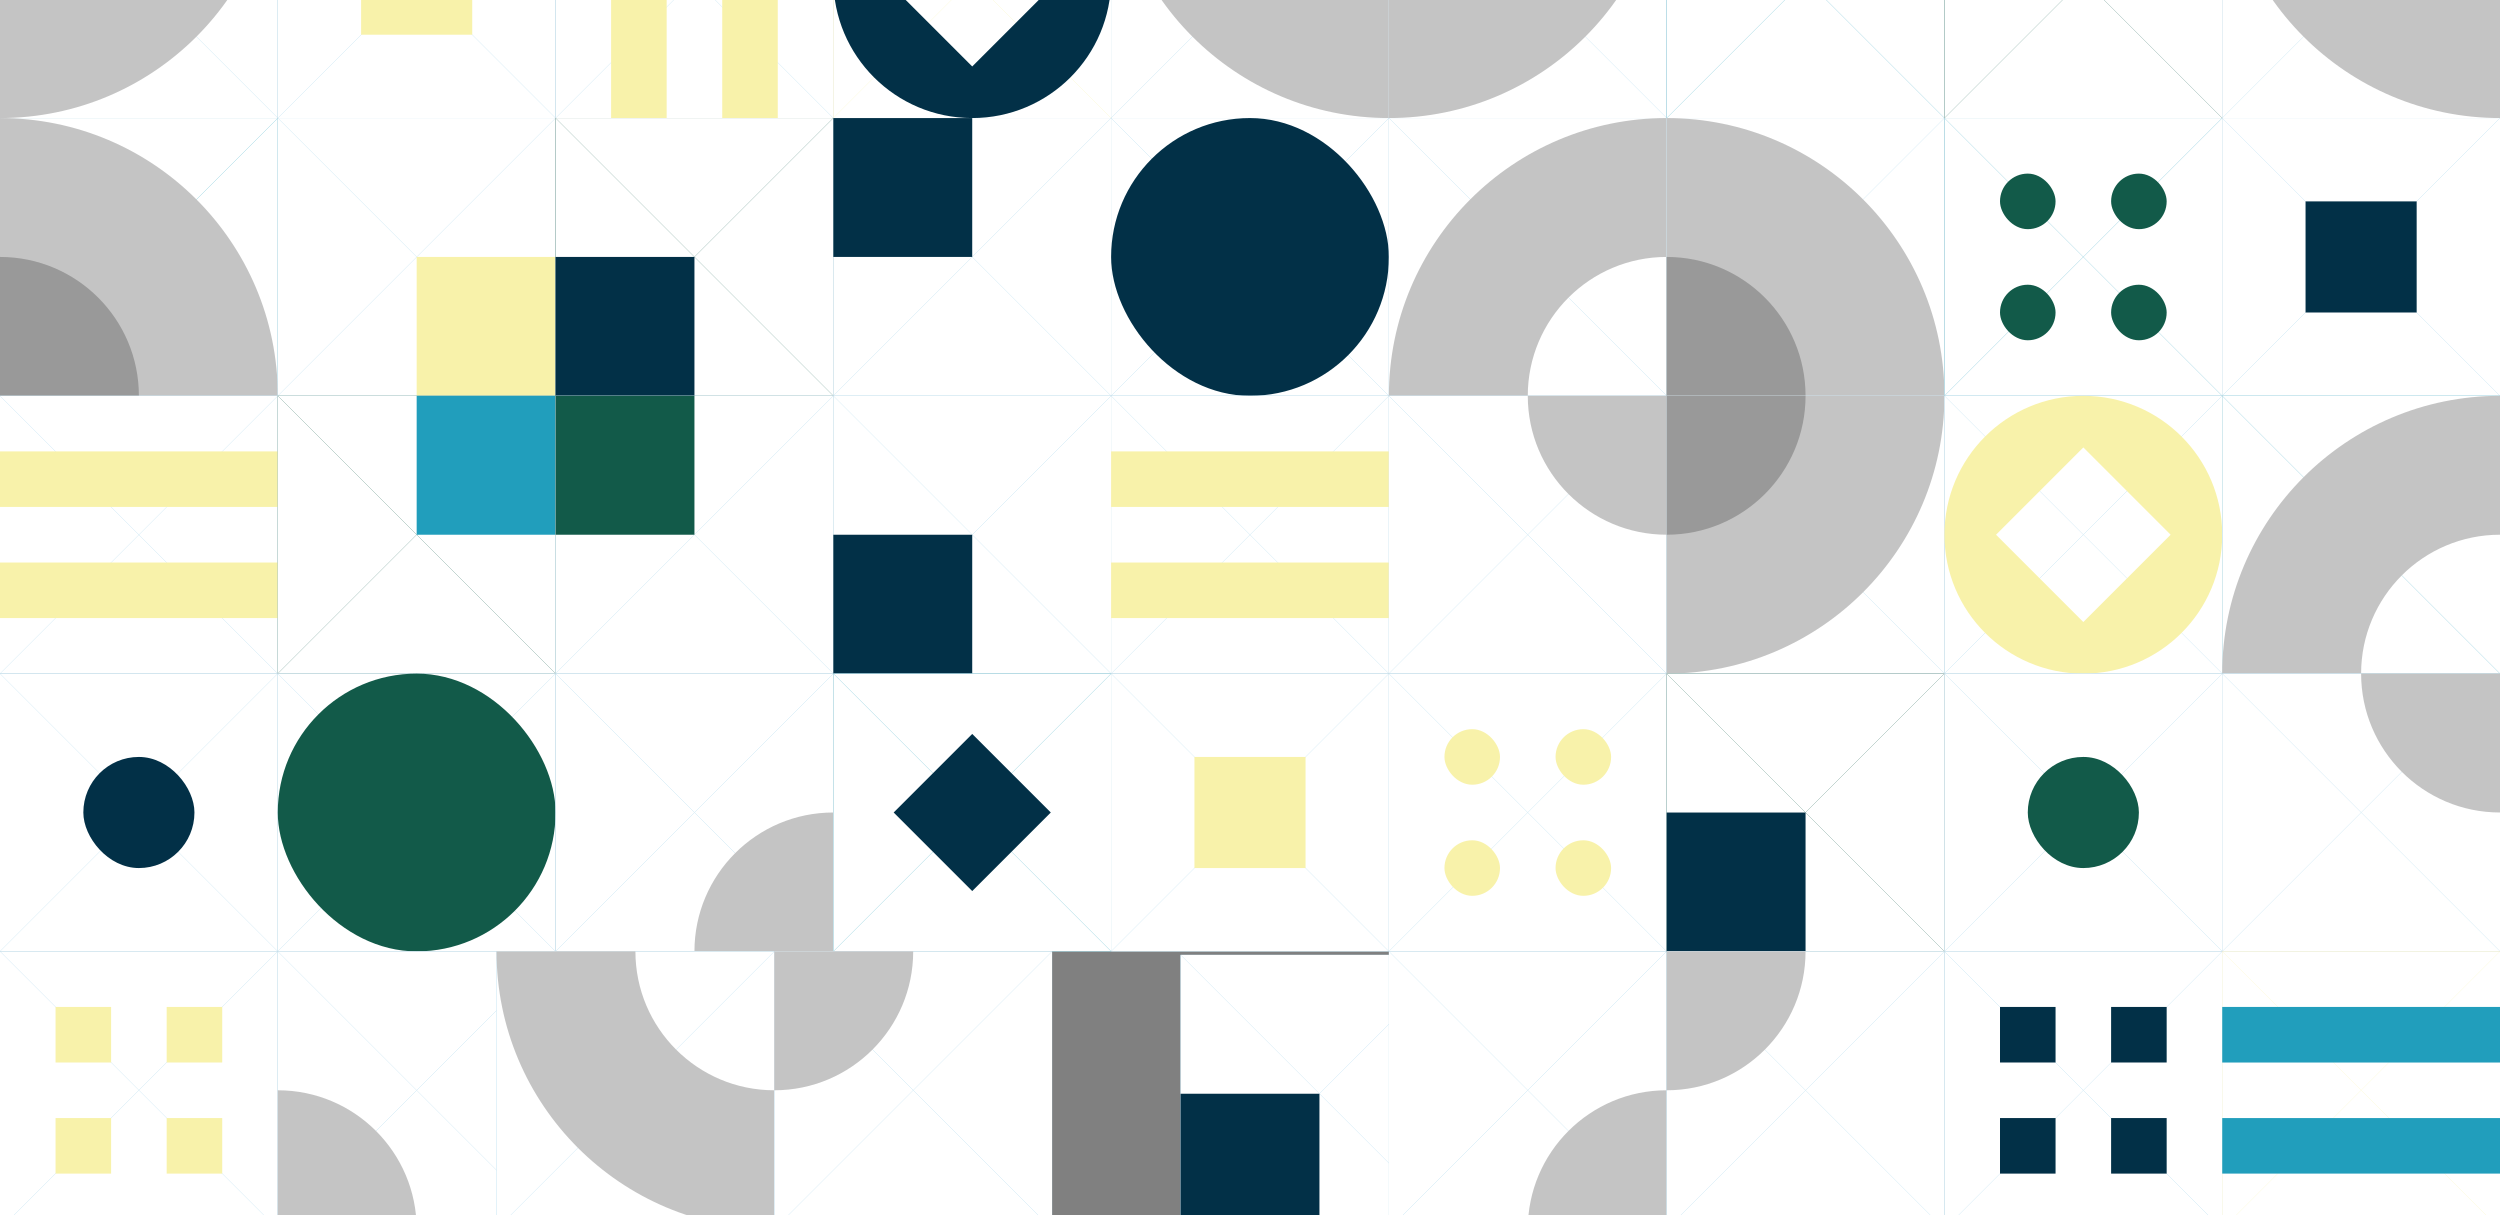 <svg width="1440" height="700" viewBox="0 0 1440 700" fill="none" xmlns="http://www.w3.org/2000/svg">
<rect x="0" y="0" width="1440" height="700" fill="#808080" stroke="none"/>
<g clip-path="url(#clip0_2_1821)">
<rect width="160" height="160" transform="translate(0 -92)" fill="#8ECAE6"/>
<path d="M80 -12L160 -92V68L80 -12Z" fill="white"/>
<path d="M80 -12L160 68L-1.87557e-05 68L80 -12Z" fill="white"/>
<path d="M80 -12L0 -92V68L80 -12Z" fill="white"/>
<path fill-rule="evenodd" clip-rule="evenodd" d="M160 -92H80C80 -47.817 44.183 -12 0 -12V68C88.366 68 160 -3.634 160 -92Z" fill="#C4C4C4"/>
</g>
<g clip-path="url(#clip1_2_1821)">
<rect width="160" height="160" transform="translate(160 -92)" fill="#8ECAE6"/>
<path d="M240 -12L320 -92V68L240 -12Z" fill="white"/>
<path d="M240 -12L320 68L160 68L240 -12Z" fill="white"/>
<path d="M240 -12L160 -92V68L240 -12Z" fill="white"/>
<rect x="208" y="-44" width="64" height="64" fill="#F8F2AA"/>
</g>
<g clip-path="url(#clip2_2_1821)">
<rect width="160" height="160" transform="translate(320 -92)" fill="#8ECAE6"/>
<path d="M400 -12L480 -92V68L400 -12Z" fill="white"/>
<path d="M400 -12L480 68L320 68L400 -12Z" fill="white"/>
<path d="M400 -12L320 -92V68L400 -12Z" fill="white"/>
<rect x="352" y="68" width="160" height="32" transform="rotate(-90 352 68)" fill="#F8F2AA"/>
<rect x="416" y="68" width="160" height="32" transform="rotate(-90 416 68)" fill="#F8F2AA"/>
</g>
<g clip-path="url(#clip3_2_1821)">
<rect width="160" height="160" transform="translate(480 -92)" fill="#F8F2AA"/>
<path d="M560 -12L640 -92V68L560 -12Z" fill="white"/>
<path d="M560 -12L640 68L480 68L560 -12Z" fill="white"/>
<path d="M560 -12L480 -92V68L560 -12Z" fill="white"/>
<path fill-rule="evenodd" clip-rule="evenodd" d="M560 -92C515.817 -92 480 -56.183 480 -12C480 32.183 515.817 68 560 68C604.183 68 640 32.183 640 -12C640 -56.183 604.183 -92 560 -92ZM560 -62.283L509.717 -12L560 38.283L610.283 -12L560 -62.283Z" fill="#023047"/>
</g>
<g clip-path="url(#clip4_2_1821)">
<rect width="160" height="160" transform="translate(640 -92)" fill="#8ECAE6"/>
<path d="M720 -12L800 -92V68L720 -12Z" fill="white"/>
<path d="M720 -12L800 68L640 68L720 -12Z" fill="white"/>
<path d="M720 -12L640 -92V68L720 -12Z" fill="white"/>
<path d="M640 -92H800V68C711.634 68 640 -3.634 640 -92Z" fill="#C4C4C4"/>
</g>
<g clip-path="url(#clip5_2_1821)">
<rect width="160" height="160" transform="translate(800 -92)" fill="#8ECAE6"/>
<path d="M880 -12L960 -92V68L880 -12Z" fill="white"/>
<path d="M880 -12L960 68L800 68L880 -12Z" fill="white"/>
<path d="M880 -12L800 -92V68L880 -12Z" fill="white"/>
<path d="M800 -92H960C960 -3.634 888.366 68 800 68V-92Z" fill="#C4C4C4"/>
</g>
<g clip-path="url(#clip6_2_1821)">
<rect width="160" height="160" transform="translate(960 -92)" fill="#219EBC"/>
<path d="M1040 -12L1120 -92V68L1040 -12Z" fill="white"/>
<path d="M1040 -12L1120 68L960 68L1040 -12Z" fill="white"/>
<path d="M1040 -12L960 -92V68L1040 -12Z" fill="white"/>
</g>
<g clip-path="url(#clip7_2_1821)">
<rect width="160" height="160" transform="translate(1120 -92)" fill="#125A49"/>
<path d="M1200 -12L1280 -92V68L1200 -12Z" fill="white"/>
<path d="M1200 -12L1280 68L1120 68L1200 -12Z" fill="white"/>
<path d="M1200 -12L1120 -92V68L1200 -12Z" fill="white"/>
</g>
<g clip-path="url(#clip8_2_1821)">
<rect width="160" height="160" transform="translate(1280 -92)" fill="#8ECAE6"/>
<path d="M1360 -12L1440 -92V68L1360 -12Z" fill="white"/>
<path d="M1360 -12L1440 68L1280 68L1360 -12Z" fill="white"/>
<path d="M1360 -12L1280 -92V68L1360 -12Z" fill="white"/>
<path d="M1280 -92H1440V68C1351.63 68 1280 -3.634 1280 -92Z" fill="#C4C4C4"/>
</g>
<g clip-path="url(#clip9_2_1821)">
<rect width="160" height="160" transform="translate(0 68)" fill="#219EBC"/>
<path d="M80 148L160 68V228L80 148Z" fill="white"/>
<path d="M80 148L160 228L-1.87557e-05 228L80 148Z" fill="white"/>
<path d="M80 148L0 68V228L80 148Z" fill="white"/>
<path d="M80 148L160 68L-1.17619e-05 68L80 148Z" fill="white"/>
<path d="M0 68C88.366 68 160 139.634 160 228H0L0 68Z" fill="#C4C4C4"/>
<path d="M0 148C44.183 148 80 183.817 80 228H0L0 148Z" fill="#999999"/>
</g>
<g clip-path="url(#clip10_2_1821)">
<rect width="160" height="160" transform="translate(0 228)" fill="#8ECAE6"/>
<path d="M80 308L160 228V388L80 308Z" fill="white"/>
<path d="M80 308L160 388L-1.87557e-05 388L80 308Z" fill="white"/>
<path d="M80 308L0 228V388L80 308Z" fill="white"/>
<path d="M80 308L160 228L-1.17619e-05 228L80 308Z" fill="white"/>
<rect y="260" width="160" height="32" fill="#F8F2AA"/>
<rect y="324" width="160" height="32" fill="#F8F2AA"/>
</g>
<g clip-path="url(#clip11_2_1821)">
<rect width="160" height="160" transform="translate(0 388)" fill="#8ECAE6"/>
<path d="M80 468L160 388V548L80 468Z" fill="white"/>
<path d="M80 468L160 548L-1.87557e-05 548L80 468Z" fill="white"/>
<path d="M80 468L0 388V548L80 468Z" fill="white"/>
<path d="M80 468L160 388L-1.17619e-05 388L80 468Z" fill="white"/>
<rect x="48" y="436" width="64" height="64" rx="32" fill="#023047"/>
</g>
<g clip-path="url(#clip12_2_1821)">
<rect width="160" height="160" transform="translate(0 548)" fill="#8ECAE6"/>
<path d="M80 628L160 548V708L80 628Z" fill="white"/>
<path d="M80 628L160 708L-1.87557e-05 708L80 628Z" fill="white"/>
<path d="M80 628L0 548V708L80 628Z" fill="white"/>
<path d="M80 628L160 548L-1.17619e-05 548L80 628Z" fill="white"/>
<rect x="32" y="580" width="32" height="32" fill="#F8F2AA"/>
<rect x="32" y="644" width="32" height="32" fill="#F8F2AA"/>
<rect x="96" y="580" width="32" height="32" fill="#F8F2AA"/>
<rect x="96" y="644" width="32" height="32" fill="#F8F2AA"/>
</g>
<g clip-path="url(#clip13_2_1821)">
<rect width="160" height="160" transform="translate(160 68)" fill="#8ECAE6"/>
<path d="M240 148L320 68V228L240 148Z" fill="white"/>
<path d="M240 148L320 228L160 228L240 148Z" fill="white"/>
<path d="M240 148L160 68V228L240 148Z" fill="white"/>
<path d="M240 148L320 68L160 68L240 148Z" fill="white"/>
<rect x="240" y="148" width="80" height="80" fill="#F8F2AA"/>
</g>
<g clip-path="url(#clip14_2_1821)">
<rect width="160" height="160" transform="translate(160 228)" fill="#125A49"/>
<path d="M240 308L320 228V388L240 308Z" fill="white"/>
<path d="M240 308L320 388L160 388L240 308Z" fill="white"/>
<path d="M240 308L160 228V388L240 308Z" fill="white"/>
<path d="M240 308L320 228L160 228L240 308Z" fill="white"/>
<rect x="240" y="228" width="80" height="80" fill="#219EBC"/>
</g>
<g clip-path="url(#clip15_2_1821)">
<rect width="160" height="160" transform="translate(160 388)" fill="#8ECAE6"/>
<path d="M240 468L320 388V548L240 468Z" fill="white"/>
<path d="M240 468L320 548L160 548L240 468Z" fill="white"/>
<path d="M240 468L160 388V548L240 468Z" fill="white"/>
<path d="M240 468L320 388L160 388L240 468Z" fill="white"/>
<rect x="160" y="388" width="160" height="160" rx="80" fill="#125A49"/>
</g>
<g clip-path="url(#clip16_2_1821)">
<rect width="160" height="160" transform="translate(160 548)" fill="#8ECAE6"/>
<path d="M240 628L320 548V708L240 628Z" fill="white"/>
<path d="M240 628L320 708L160 708L240 628Z" fill="white"/>
<path d="M240 628L160 548V708L240 628Z" fill="white"/>
<path d="M240 628L320 548L160 548L240 628Z" fill="white"/>
<path d="M160 628C204.183 628 240 663.817 240 708H160V628Z" fill="#C4C4C4"/>
</g>
<g clip-path="url(#clip17_2_1821)">
<rect width="160" height="160" transform="translate(320 68)" fill="#125A49"/>
<path d="M400 148L480 68V228L400 148Z" fill="white"/>
<path d="M400 148L480 228L320 228L400 148Z" fill="white"/>
<path d="M400 148L320 68V228L400 148Z" fill="white"/>
<path d="M400 148L480 68L320 68L400 148Z" fill="white"/>
<rect x="320" y="148" width="80" height="80" fill="#023047"/>
</g>
<g clip-path="url(#clip18_2_1821)">
<rect width="160" height="160" transform="translate(320 228)" fill="#8ECAE6"/>
<path d="M400 308L480 228V388L400 308Z" fill="white"/>
<path d="M400 308L480 388L320 388L400 308Z" fill="white"/>
<path d="M400 308L320 228V388L400 308Z" fill="white"/>
<path d="M400 308L480 228L320 228L400 308Z" fill="white"/>
<rect x="320" y="228" width="80" height="80" fill="#125A49"/>
</g>
<g clip-path="url(#clip19_2_1821)">
<rect width="160" height="160" transform="translate(320 388)" fill="#8ECAE6"/>
<path d="M400 468L480 388V548L400 468Z" fill="white"/>
<path d="M400 468L480 548L320 548L400 468Z" fill="white"/>
<path d="M400 468L320 388V548L400 468Z" fill="white"/>
<path d="M400 468L480 388L320 388L400 468Z" fill="white"/>
<path d="M400 548C400 503.817 435.817 468 480 468V548H400Z" fill="#C4C4C4"/>
</g>
<g clip-path="url(#clip20_2_1821)">
<rect width="160" height="160" transform="translate(286 548)" fill="#8ECAE6"/>
<path d="M366 628L446 548V708L366 628Z" fill="white"/>
<path d="M366 628L446 708L286 708L366 628Z" fill="white"/>
<path d="M366 628L286 548V708L366 628Z" fill="white"/>
<path d="M366 628L446 548L286 548L366 628Z" fill="white"/>
<path fill-rule="evenodd" clip-rule="evenodd" d="M366 548H286C286 636.366 357.634 708 446 708V628C401.817 628 366 592.183 366 548Z" fill="#C4C4C4"/>
</g>
<g clip-path="url(#clip21_2_1821)">
<rect width="160" height="160" transform="translate(480 68)" fill="#8ECAE6"/>
<path d="M560 148L640 68V228L560 148Z" fill="white"/>
<path d="M560 148L640 228L480 228L560 148Z" fill="white"/>
<path d="M560 148L480 68V228L560 148Z" fill="white"/>
<path d="M560 148L640 68L480 68L560 148Z" fill="white"/>
<rect x="480" y="68" width="80" height="80" fill="#023047"/>
</g>
<g clip-path="url(#clip22_2_1821)">
<rect width="160" height="160" transform="translate(480 228)" fill="#8ECAE6"/>
<path d="M560 308L640 228V388L560 308Z" fill="white"/>
<path d="M560 308L640 388L480 388L560 308Z" fill="white"/>
<path d="M560 308L480 228V388L560 308Z" fill="white"/>
<path d="M560 308L640 228L480 228L560 308Z" fill="white"/>
<rect x="480" y="308" width="80" height="80" fill="#023047"/>
</g>
<g clip-path="url(#clip23_2_1821)">
<rect width="160" height="160" transform="translate(480 388)" fill="#219EBC"/>
<path d="M560 468L640 388V548L560 468Z" fill="white"/>
<path d="M560 468L640 548L480 548L560 468Z" fill="white"/>
<path d="M560 468L480 388V548L560 468Z" fill="white"/>
<path d="M560 468L640 388L480 388L560 468Z" fill="white"/>
<rect x="514.745" y="468" width="64" height="64" transform="rotate(-45 514.745 468)" fill="#023047"/>
</g>
<g clip-path="url(#clip24_2_1821)">
<rect width="160" height="160" transform="translate(446 548)" fill="#8ECAE6"/>
<path d="M526 628L606 548V708L526 628Z" fill="white"/>
<path d="M526 628L606 708L446 708L526 628Z" fill="white"/>
<path d="M526 628L446 548V708L526 628Z" fill="white"/>
<path d="M526 628L606 548L446 548L526 628Z" fill="white"/>
<path d="M446 548H526C526 592.183 490.183 628 446 628V548Z" fill="#C4C4C4"/>
</g>
<g clip-path="url(#clip25_2_1821)">
<rect width="160" height="160" transform="translate(640 68)" fill="#8ECAE6"/>
<path d="M720 148L800 68V228L720 148Z" fill="white"/>
<path d="M720 148L800 228L640 228L720 148Z" fill="white"/>
<path d="M720 148L640 68V228L720 148Z" fill="white"/>
<path d="M720 148L800 68L640 68L720 148Z" fill="white"/>
<rect x="640" y="68" width="160" height="160" rx="80" fill="#023047"/>
</g>
<g clip-path="url(#clip26_2_1821)">
<rect width="160" height="160" transform="translate(640 228)" fill="#8ECAE6"/>
<path d="M720 308L800 228V388L720 308Z" fill="white"/>
<path d="M720 308L800 388L640 388L720 308Z" fill="white"/>
<path d="M720 308L640 228V388L720 308Z" fill="white"/>
<path d="M720 308L800 228L640 228L720 308Z" fill="white"/>
<rect x="640" y="260" width="160" height="32" fill="#F8F2AA"/>
<rect x="640" y="324" width="160" height="32" fill="#F8F2AA"/>
</g>
<g clip-path="url(#clip27_2_1821)">
<rect width="160" height="160" transform="translate(640 388)" fill="#8ECAE6"/>
<path d="M720 468L800 388V548L720 468Z" fill="white"/>
<path d="M720 468L800 548L640 548L720 468Z" fill="white"/>
<path d="M720 468L640 388V548L720 468Z" fill="white"/>
<path d="M720 468L800 388L640 388L720 468Z" fill="white"/>
<rect x="688" y="436" width="64" height="64" fill="#F8F2AA"/>
</g>
<g clip-path="url(#clip28_2_1821)">
<rect width="160" height="160" transform="translate(680 550)" fill="#8ECAE6"/>
<path d="M760 630L840 550V710L760 630Z" fill="white"/>
<path d="M760 630L840 710L680 710L760 630Z" fill="white"/>
<path d="M760 630L680 550V710L760 630Z" fill="white"/>
<path d="M760 630L840 550L680 550L760 630Z" fill="white"/>
<rect x="680" y="630" width="80" height="80" fill="#023047"/>
</g>
<g clip-path="url(#clip29_2_1821)">
<rect width="160" height="160" transform="translate(800 68)" fill="#8ECAE6"/>
<path d="M880 148L960 68V228L880 148Z" fill="white"/>
<path d="M880 148L960 228L800 228L880 148Z" fill="white"/>
<path d="M880 148L800 68V228L880 148Z" fill="white"/>
<path d="M880 148L960 68L800 68L880 148Z" fill="white"/>
<path fill-rule="evenodd" clip-rule="evenodd" d="M960 68C871.634 68 800 139.634 800 228H880C880 183.817 915.817 148 960 148V68Z" fill="#C4C4C4"/>
</g>
<g clip-path="url(#clip30_2_1821)">
<rect width="160" height="160" transform="translate(800 228)" fill="#8ECAE6"/>
<path d="M880 308L960 228V388L880 308Z" fill="white"/>
<path d="M880 308L960 388L800 388L880 308Z" fill="white"/>
<path d="M880 308L800 228V388L880 308Z" fill="white"/>
<path d="M880 308L960 228L800 228L880 308Z" fill="white"/>
<path d="M880 228H960V308C915.817 308 880 272.183 880 228Z" fill="#C4C4C4"/>
</g>
<g clip-path="url(#clip31_2_1821)">
<rect width="160" height="160" transform="translate(800 388)" fill="#8ECAE6"/>
<path d="M880 468L960 388V548L880 468Z" fill="white"/>
<path d="M880 468L960 548L800 548L880 468Z" fill="white"/>
<path d="M880 468L800 388V548L880 468Z" fill="white"/>
<path d="M880 468L960 388L800 388L880 468Z" fill="white"/>
<rect x="832" y="420" width="32" height="32" rx="16" fill="#F8F2AA"/>
<rect x="832" y="484" width="32" height="32" rx="16" fill="#F8F2AA"/>
<rect x="896" y="420" width="32" height="32" rx="16" fill="#F8F2AA"/>
<rect x="896" y="484" width="32" height="32" rx="16" fill="#F8F2AA"/>
</g>
<g clip-path="url(#clip32_2_1821)">
<rect width="160" height="160" transform="translate(800 548)" fill="#8ECAE6"/>
<path d="M880 628L960 548V708L880 628Z" fill="white"/>
<path d="M880 628L960 708L800 708L880 628Z" fill="white"/>
<path d="M880 628L800 548V708L880 628Z" fill="white"/>
<path d="M880 628L960 548L800 548L880 628Z" fill="white"/>
<path d="M880 708C880 663.817 915.817 628 960 628V708H880Z" fill="#C4C4C4"/>
</g>
<g clip-path="url(#clip33_2_1821)">
<rect width="160" height="160" transform="translate(960 68)" fill="#8ECAE6"/>
<path d="M1040 148L1120 68V228L1040 148Z" fill="white"/>
<path d="M1040 148L1120 228L960 228L1040 148Z" fill="white"/>
<path d="M1040 148L960 68V228L1040 148Z" fill="white"/>
<path d="M1040 148L1120 68L960 68L1040 148Z" fill="white"/>
<path d="M960 68C1048.37 68 1120 139.634 1120 228H960V68Z" fill="#C4C4C4"/>
<path d="M960 148C1004.18 148 1040 183.817 1040 228H960V148Z" fill="#999999"/>
</g>
<g clip-path="url(#clip34_2_1821)">
<rect width="160" height="160" transform="translate(960 228)" fill="#8ECAE6"/>
<path d="M1040 308L1120 228V388L1040 308Z" fill="white"/>
<path d="M1040 308L1120 388L960 388L1040 308Z" fill="white"/>
<path d="M1040 308L960 228V388L1040 308Z" fill="white"/>
<path d="M1040 308L1120 228L960 228L1040 308Z" fill="white"/>
<path d="M960 228H1120C1120 316.366 1048.37 388 960 388V228Z" fill="#C4C4C4"/>
<path d="M960 228H1040C1040 272.183 1004.18 308 960 308V228Z" fill="#999999"/>
</g>
<g clip-path="url(#clip35_2_1821)">
<rect width="160" height="160" transform="translate(960 388)" fill="#125A49"/>
<path d="M1040 468L1120 388V548L1040 468Z" fill="white"/>
<path d="M1040 468L1120 548L960 548L1040 468Z" fill="white"/>
<path d="M1040 468L960 388V548L1040 468Z" fill="white"/>
<path d="M1040 468L1120 388L960 388L1040 468Z" fill="white"/>
<rect x="960" y="468" width="80" height="80" fill="#023047"/>
</g>
<g clip-path="url(#clip36_2_1821)">
<rect width="160" height="160" transform="translate(960 548)" fill="#8ECAE6"/>
<path d="M1040 628L1120 548V708L1040 628Z" fill="white"/>
<path d="M1040 628L1120 708L960 708L1040 628Z" fill="white"/>
<path d="M1040 628L960 548V708L1040 628Z" fill="white"/>
<path d="M1040 628L1120 548L960 548L1040 628Z" fill="white"/>
<path d="M960 548H1040C1040 592.183 1004.18 628 960 628V548Z" fill="#C4C4C4"/>
</g>
<g clip-path="url(#clip37_2_1821)">
<rect width="160" height="160" transform="translate(1120 68)" fill="#219EBC"/>
<path d="M1200 148L1280 68V228L1200 148Z" fill="white"/>
<path d="M1200 148L1280 228L1120 228L1200 148Z" fill="white"/>
<path d="M1200 148L1120 68V228L1200 148Z" fill="white"/>
<path d="M1200 148L1280 68L1120 68L1200 148Z" fill="white"/>
<rect x="1152" y="100" width="32" height="32" rx="16" fill="#125A49"/>
<rect x="1152" y="164" width="32" height="32" rx="16" fill="#125A49"/>
<rect x="1216" y="100" width="32" height="32" rx="16" fill="#125A49"/>
<rect x="1216" y="164" width="32" height="32" rx="16" fill="#125A49"/>
</g>
<g clip-path="url(#clip38_2_1821)">
<rect width="160" height="160" transform="translate(1120 228)" fill="#8ECAE6"/>
<path d="M1200 308L1280 228V388L1200 308Z" fill="white"/>
<path d="M1200 308L1280 388L1120 388L1200 308Z" fill="white"/>
<path d="M1200 308L1120 228V388L1200 308Z" fill="white"/>
<path d="M1200 308L1280 228L1120 228L1200 308Z" fill="white"/>
<path fill-rule="evenodd" clip-rule="evenodd" d="M1200 228C1155.82 228 1120 263.817 1120 308C1120 352.183 1155.82 388 1200 388C1244.18 388 1280 352.183 1280 308C1280 263.817 1244.18 228 1200 228ZM1200 257.717L1149.72 308L1200 358.283L1250.28 308L1200 257.717Z" fill="#F8F2AA"/>
</g>
<g clip-path="url(#clip39_2_1821)">
<rect width="160" height="160" transform="translate(1120 388)" fill="#8ECAE6"/>
<path d="M1200 468L1280 388V548L1200 468Z" fill="white"/>
<path d="M1200 468L1280 548L1120 548L1200 468Z" fill="white"/>
<path d="M1200 468L1120 388V548L1200 468Z" fill="white"/>
<path d="M1200 468L1280 388L1120 388L1200 468Z" fill="white"/>
<rect x="1168" y="436" width="64" height="64" rx="32" fill="#125A49"/>
</g>
<g clip-path="url(#clip40_2_1821)">
<rect width="160" height="160" transform="translate(1120 548)" fill="#8ECAE6"/>
<path d="M1200 628L1280 548V708L1200 628Z" fill="white"/>
<path d="M1200 628L1280 708L1120 708L1200 628Z" fill="white"/>
<path d="M1200 628L1120 548V708L1200 628Z" fill="white"/>
<path d="M1200 628L1280 548L1120 548L1200 628Z" fill="white"/>
<rect x="1152" y="580" width="32" height="32" fill="#023047"/>
<rect x="1152" y="644" width="32" height="32" fill="#023047"/>
<rect x="1216" y="580" width="32" height="32" fill="#023047"/>
<rect x="1216" y="644" width="32" height="32" fill="#023047"/>
</g>
<g clip-path="url(#clip41_2_1821)">
<rect width="160" height="160" transform="translate(1280 68)" fill="#8ECAE6"/>
<path d="M1360 148L1440 68V228L1360 148Z" fill="white"/>
<path d="M1360 148L1440 228L1280 228L1360 148Z" fill="white"/>
<path d="M1360 148L1280 68V228L1360 148Z" fill="white"/>
<path d="M1360 148L1440 68L1280 68L1360 148Z" fill="white"/>
<rect x="1328" y="116" width="64" height="64" fill="#023047"/>
</g>
<g clip-path="url(#clip42_2_1821)">
<rect width="160" height="160" transform="translate(1280 228)" fill="#219EBC"/>
<path d="M1360 308L1440 228V388L1360 308Z" fill="white"/>
<path d="M1360 308L1440 388L1280 388L1360 308Z" fill="white"/>
<path d="M1360 308L1280 228V388L1360 308Z" fill="white"/>
<path d="M1360 308L1440 228L1280 228L1360 308Z" fill="white"/>
<path fill-rule="evenodd" clip-rule="evenodd" d="M1440 228C1351.63 228 1280 299.634 1280 388H1360C1360 343.817 1395.82 308 1440 308V228Z" fill="#C4C4C4"/>
</g>
<g clip-path="url(#clip43_2_1821)">
<rect width="160" height="160" transform="translate(1280 388)" fill="#8ECAE6"/>
<path d="M1360 468L1440 388V548L1360 468Z" fill="white"/>
<path d="M1360 468L1440 548L1280 548L1360 468Z" fill="white"/>
<path d="M1360 468L1280 388V548L1360 468Z" fill="white"/>
<path d="M1360 468L1440 388L1280 388L1360 468Z" fill="white"/>
<path d="M1360 388H1440V468C1395.82 468 1360 432.183 1360 388Z" fill="#C4C4C4"/>
</g>
<g clip-path="url(#clip44_2_1821)">
<rect width="160" height="160" transform="translate(1280 548)" fill="#F8F2AA"/>
<path d="M1360 628L1440 548V708L1360 628Z" fill="white"/>
<path d="M1360 628L1440 708L1280 708L1360 628Z" fill="white"/>
<path d="M1360 628L1280 548V708L1360 628Z" fill="white"/>
<path d="M1360 628L1440 548L1280 548L1360 628Z" fill="white"/>
<rect x="1280" y="580" width="160" height="32" fill="#219EBC"/>
<rect x="1280" y="644" width="160" height="32" fill="#219EBC"/>
</g>
<defs>
<clipPath id="clip0_2_1821">
<rect width="160" height="160" fill="white" transform="translate(0 -92)"/>
</clipPath>
<clipPath id="clip1_2_1821">
<rect width="160" height="160" fill="white" transform="translate(160 -92)"/>
</clipPath>
<clipPath id="clip2_2_1821">
<rect width="160" height="160" fill="white" transform="translate(320 -92)"/>
</clipPath>
<clipPath id="clip3_2_1821">
<rect width="160" height="160" fill="white" transform="translate(480 -92)"/>
</clipPath>
<clipPath id="clip4_2_1821">
<rect width="160" height="160" fill="white" transform="translate(640 -92)"/>
</clipPath>
<clipPath id="clip5_2_1821">
<rect width="160" height="160" fill="white" transform="translate(800 -92)"/>
</clipPath>
<clipPath id="clip6_2_1821">
<rect width="160" height="160" fill="white" transform="translate(960 -92)"/>
</clipPath>
<clipPath id="clip7_2_1821">
<rect width="160" height="160" fill="white" transform="translate(1120 -92)"/>
</clipPath>
<clipPath id="clip8_2_1821">
<rect width="160" height="160" fill="white" transform="translate(1280 -92)"/>
</clipPath>
<clipPath id="clip9_2_1821">
<rect width="160" height="160" fill="white" transform="translate(0 68)"/>
</clipPath>
<clipPath id="clip10_2_1821">
<rect width="160" height="160" fill="white" transform="translate(0 228)"/>
</clipPath>
<clipPath id="clip11_2_1821">
<rect width="160" height="160" fill="white" transform="translate(0 388)"/>
</clipPath>
<clipPath id="clip12_2_1821">
<rect width="160" height="160" fill="white" transform="translate(0 548)"/>
</clipPath>
<clipPath id="clip13_2_1821">
<rect width="160" height="160" fill="white" transform="translate(160 68)"/>
</clipPath>
<clipPath id="clip14_2_1821">
<rect width="160" height="160" fill="white" transform="translate(160 228)"/>
</clipPath>
<clipPath id="clip15_2_1821">
<rect width="160" height="160" fill="white" transform="translate(160 388)"/>
</clipPath>
<clipPath id="clip16_2_1821">
<rect width="160" height="160" fill="white" transform="translate(160 548)"/>
</clipPath>
<clipPath id="clip17_2_1821">
<rect width="160" height="160" fill="white" transform="translate(320 68)"/>
</clipPath>
<clipPath id="clip18_2_1821">
<rect width="160" height="160" fill="white" transform="translate(320 228)"/>
</clipPath>
<clipPath id="clip19_2_1821">
<rect width="160" height="160" fill="white" transform="translate(320 388)"/>
</clipPath>
<clipPath id="clip20_2_1821">
<rect width="160" height="160" fill="white" transform="translate(286 548)"/>
</clipPath>
<clipPath id="clip21_2_1821">
<rect width="160" height="160" fill="white" transform="translate(480 68)"/>
</clipPath>
<clipPath id="clip22_2_1821">
<rect width="160" height="160" fill="white" transform="translate(480 228)"/>
</clipPath>
<clipPath id="clip23_2_1821">
<rect width="160" height="160" fill="white" transform="translate(480 388)"/>
</clipPath>
<clipPath id="clip24_2_1821">
<rect width="160" height="160" fill="white" transform="translate(446 548)"/>
</clipPath>
<clipPath id="clip25_2_1821">
<rect width="160" height="160" fill="white" transform="translate(640 68)"/>
</clipPath>
<clipPath id="clip26_2_1821">
<rect width="160" height="160" fill="white" transform="translate(640 228)"/>
</clipPath>
<clipPath id="clip27_2_1821">
<rect width="160" height="160" fill="white" transform="translate(640 388)"/>
</clipPath>
<clipPath id="clip28_2_1821">
<rect width="160" height="160" fill="white" transform="translate(680 550)"/>
</clipPath>
<clipPath id="clip29_2_1821">
<rect width="160" height="160" fill="white" transform="translate(800 68)"/>
</clipPath>
<clipPath id="clip30_2_1821">
<rect width="160" height="160" fill="white" transform="translate(800 228)"/>
</clipPath>
<clipPath id="clip31_2_1821">
<rect width="160" height="160" fill="white" transform="translate(800 388)"/>
</clipPath>
<clipPath id="clip32_2_1821">
<rect width="160" height="160" fill="white" transform="translate(800 548)"/>
</clipPath>
<clipPath id="clip33_2_1821">
<rect width="160" height="160" fill="white" transform="translate(960 68)"/>
</clipPath>
<clipPath id="clip34_2_1821">
<rect width="160" height="160" fill="white" transform="translate(960 228)"/>
</clipPath>
<clipPath id="clip35_2_1821">
<rect width="160" height="160" fill="white" transform="translate(960 388)"/>
</clipPath>
<clipPath id="clip36_2_1821">
<rect width="160" height="160" fill="white" transform="translate(960 548)"/>
</clipPath>
<clipPath id="clip37_2_1821">
<rect width="160" height="160" fill="white" transform="translate(1120 68)"/>
</clipPath>
<clipPath id="clip38_2_1821">
<rect width="160" height="160" fill="white" transform="translate(1120 228)"/>
</clipPath>
<clipPath id="clip39_2_1821">
<rect width="160" height="160" fill="white" transform="translate(1120 388)"/>
</clipPath>
<clipPath id="clip40_2_1821">
<rect width="160" height="160" fill="white" transform="translate(1120 548)"/>
</clipPath>
<clipPath id="clip41_2_1821">
<rect width="160" height="160" fill="white" transform="translate(1280 68)"/>
</clipPath>
<clipPath id="clip42_2_1821">
<rect width="160" height="160" fill="white" transform="translate(1280 228)"/>
</clipPath>
<clipPath id="clip43_2_1821">
<rect width="160" height="160" fill="white" transform="translate(1280 388)"/>
</clipPath>
<clipPath id="clip44_2_1821">
<rect width="160" height="160" fill="white" transform="translate(1280 548)"/>
</clipPath>
</defs>
</svg>

